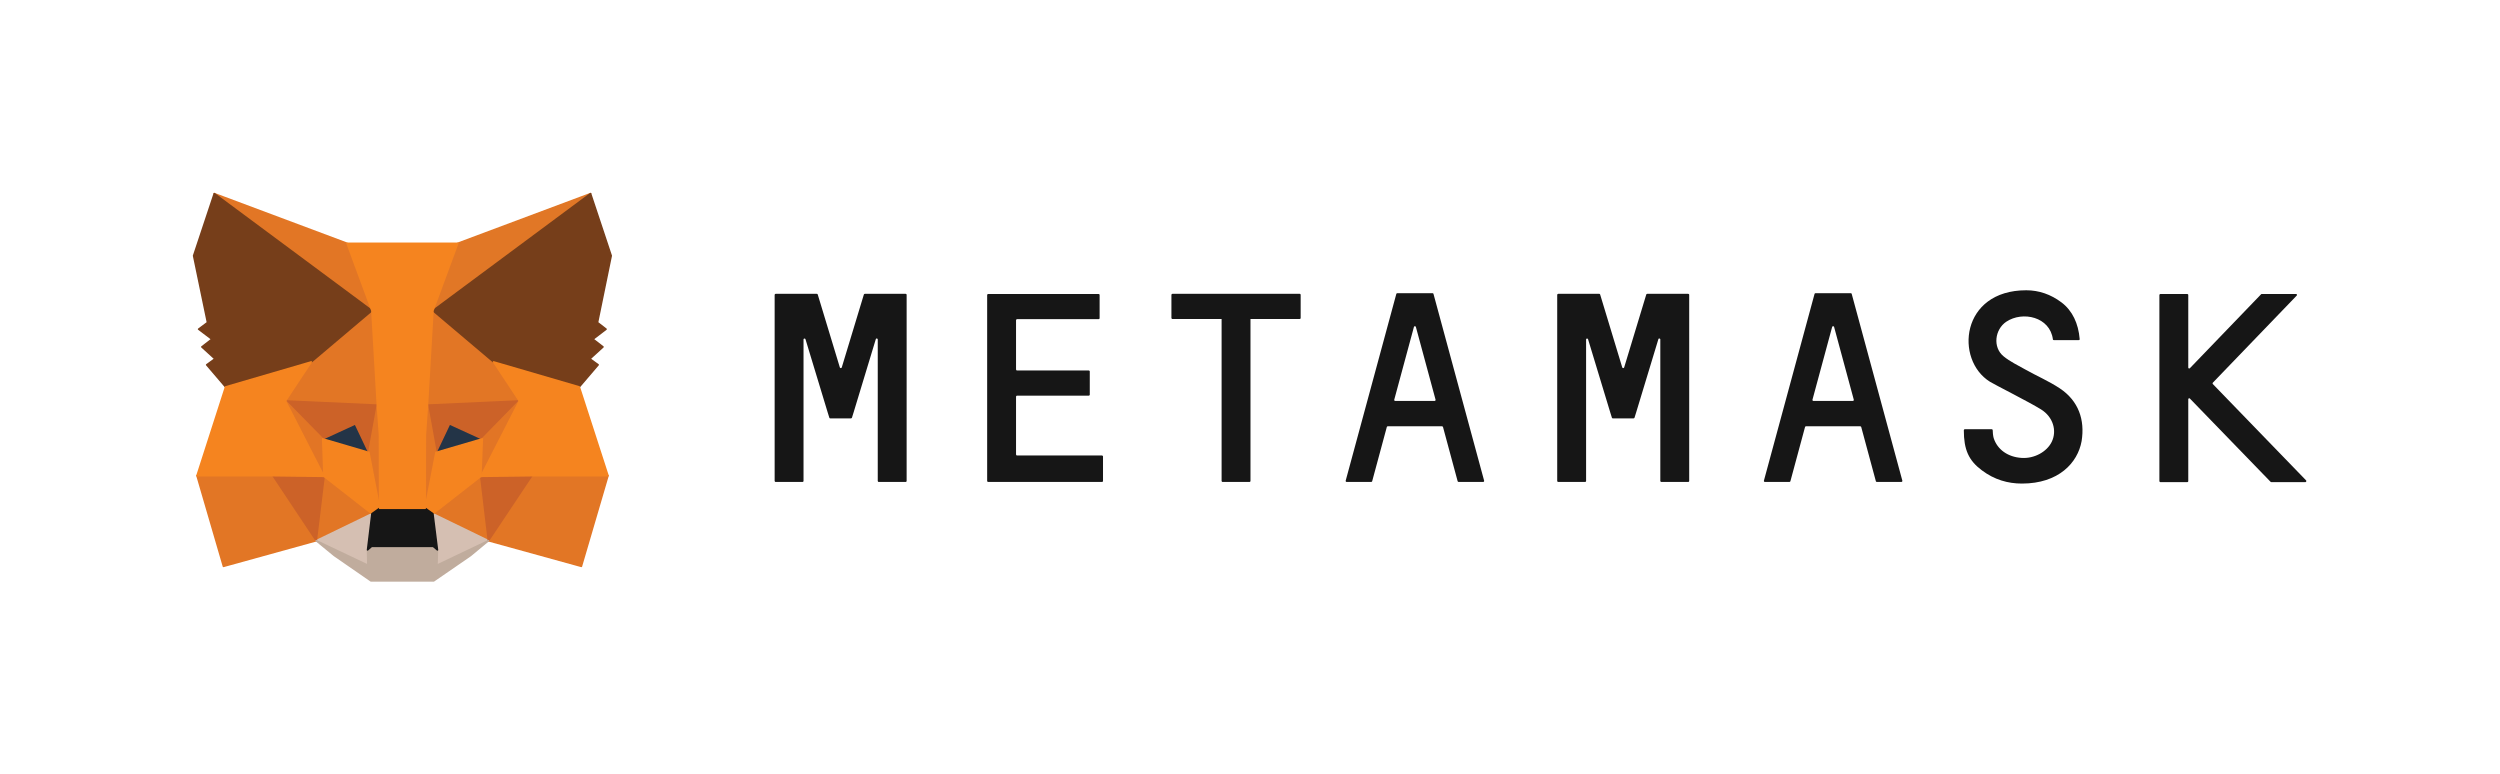 <?xml version="1.0" encoding="utf-8"?>
<!-- Generator: Adobe Illustrator 22.1.0, SVG Export Plug-In . SVG Version: 6.00 Build 0)  -->
<svg version="1.1" id="Layer_1" xmlns:ev="http://www.w3.org/2001/xml-events"
     xmlns="http://www.w3.org/2000/svg" xmlns:xlink="http://www.w3.org/1999/xlink" x="0px" y="0px" viewBox="0 0 1549.4 480"
     style="enable-background:new 0 0 1549.4 480;" xml:space="preserve">
<style type="text/css">
	.st0{fill:#161616;}
	.st1{fill:#E17726;stroke:#E17726;stroke-linecap:round;stroke-linejoin:round;}
	.st2{fill:#E27625;stroke:#E27625;stroke-linecap:round;stroke-linejoin:round;}
	.st3{fill:#D5BFB2;stroke:#D5BFB2;stroke-linecap:round;stroke-linejoin:round;}
	.st4{fill:#233447;stroke:#233447;stroke-linecap:round;stroke-linejoin:round;}
	.st5{fill:#CC6228;stroke:#CC6228;stroke-linecap:round;stroke-linejoin:round;}
	.st6{fill:#E27525;stroke:#E27525;stroke-linecap:round;stroke-linejoin:round;}
	.st7{fill:#F5841F;stroke:#F5841F;stroke-linecap:round;stroke-linejoin:round;}
	.st8{fill:#C0AC9D;stroke:#C0AC9D;stroke-linecap:round;stroke-linejoin:round;}
	.st9{fill:#161616;stroke:#161616;stroke-linecap:round;stroke-linejoin:round;}
	.st10{fill:#763E1A;stroke:#763E1A;stroke-linecap:round;stroke-linejoin:round;}
</style>
    <g>
	<path class="st0" d="M1276.6,240.7c-6.8-4.5-14.3-7.7-21.4-11.7c-4.6-2.6-9.5-4.9-13.5-8.2c-6.8-5.6-5.4-16.6,1.7-21.4
		c10.2-6.8,27.1-3,28.9,10.9c0,0.3,0.3,0.5,0.6,0.5h15.4c0.4,0,0.7-0.3,0.6-0.7c-0.8-9.6-4.5-17.6-11.3-22.7
		c-6.5-4.9-13.9-7.5-21.8-7.5c-40.7,0-44.4,43.1-22.5,56.7c2.5,1.6,24,12.4,31.6,17.1c7.6,4.7,10,13.3,6.7,20.1
		c-3,6.2-10.8,10.5-18.6,10c-8.5-0.5-15.1-5.1-17.4-12.3c-0.4-1.3-0.6-3.8-0.6-4.9c0-0.3-0.3-0.6-0.6-0.6h-16.7
		c-0.3,0-0.6,0.3-0.6,0.6c0,12.1,3,18.8,11.2,24.9c7.7,5.8,16.1,8.2,24.8,8.2c22.8,0,34.6-12.9,37-26.3
		C1292.2,260.3,1288.3,248.5,1276.6,240.7z"/>
        <path class="st0" d="M551.5,182.1h-7.4h-8.1c-0.3,0-0.5,0.2-0.6,0.4l-13.7,45.2c-0.2,0.6-1,0.6-1.2,0l-13.7-45.2
		c-0.1-0.3-0.3-0.4-0.6-0.4h-8.1h-7.4h-10c-0.3,0-0.6,0.3-0.6,0.6v115.4c0,0.3,0.3,0.6,0.6,0.6h16.7c0.3,0,0.6-0.3,0.6-0.6v-87.7
		c0-0.7,1-0.8,1.2-0.2l13.8,45.5l1,3.2c0.1,0.3,0.3,0.4,0.6,0.4h12.8c0.3,0,0.5-0.2,0.6-0.4l1-3.2l13.8-45.5
		c0.2-0.7,1.2-0.5,1.2,0.2v87.7c0,0.3,0.3,0.6,0.6,0.6h16.7c0.3,0,0.6-0.3,0.6-0.6V182.7c0-0.3-0.3-0.6-0.6-0.6H551.5z"/>
        <path class="st0" d="M1020.9,182.1c-0.3,0-0.5,0.2-0.6,0.4l-13.7,45.2c-0.2,0.6-1,0.6-1.2,0l-13.7-45.2c-0.1-0.3-0.3-0.4-0.6-0.4
		h-25.4c-0.3,0-0.6,0.3-0.6,0.6v115.4c0,0.3,0.3,0.6,0.6,0.6h16.7c0.3,0,0.6-0.3,0.6-0.6v-87.7c0-0.7,1-0.8,1.2-0.2l13.8,45.5l1,3.2
		c0.1,0.3,0.3,0.4,0.6,0.4h12.8c0.3,0,0.5-0.2,0.6-0.4l1-3.2l13.8-45.5c0.2-0.7,1.2-0.5,1.2,0.2v87.7c0,0.3,0.3,0.6,0.6,0.6h16.7
		c0.3,0,0.6-0.3,0.6-0.6V182.7c0-0.3-0.3-0.6-0.6-0.6H1020.9z"/>
        <path class="st0" d="M805.5,182.1h-31.1h-16.7h-31.1c-0.3,0-0.6,0.3-0.6,0.6v14.4c0,0.3,0.3,0.6,0.6,0.6h30.5v100.4
		c0,0.3,0.3,0.6,0.6,0.6h16.7c0.3,0,0.6-0.3,0.6-0.6V197.7h30.5c0.3,0,0.6-0.3,0.6-0.6v-14.4C806.1,182.4,805.9,182.1,805.5,182.1z"
        />
        <path class="st0" d="M904,298.7h15.2c0.4,0,0.7-0.4,0.6-0.8l-31.4-115.8c-0.1-0.3-0.3-0.4-0.6-0.4H882h-10.2H866
		c-0.3,0-0.5,0.2-0.6,0.4l-31.4,115.8c-0.1,0.4,0.2,0.8,0.6,0.8h15.2c0.3,0,0.5-0.2,0.6-0.4l9.1-33.7c0.1-0.3,0.3-0.4,0.6-0.4h33.6
		c0.3,0,0.5,0.2,0.6,0.4l9.1,33.7C903.5,298.5,903.8,298.7,904,298.7z M864.1,247.7l12.2-45.1c0.2-0.6,1-0.6,1.2,0l12.2,45.1
		c0.1,0.4-0.2,0.8-0.6,0.8h-24.4C864.3,248.5,864,248.1,864.1,247.7z"/>
        <path class="st0" d="M1163.2,298.7h15.2c0.4,0,0.7-0.4,0.6-0.8l-31.4-115.8c-0.1-0.3-0.3-0.4-0.6-0.4h-5.8H1131h-5.8
		c-0.3,0-0.5,0.2-0.6,0.4l-31.4,115.8c-0.1,0.4,0.2,0.8,0.6,0.8h15.2c0.3,0,0.5-0.2,0.6-0.4l9.1-33.7c0.1-0.3,0.3-0.4,0.6-0.4h33.6
		c0.3,0,0.5,0.2,0.6,0.4l9.1,33.7C1162.7,298.5,1162.9,298.7,1163.2,298.7z M1123.3,247.7l12.2-45.1c0.2-0.6,1-0.6,1.2,0l12.2,45.1
		c0.1,0.4-0.2,0.8-0.6,0.8h-24.4C1123.5,248.5,1123.2,248.1,1123.3,247.7z"/>
        <path class="st0" d="M629.7,281.6v-35.8c0-0.3,0.3-0.6,0.6-0.6h44.5c0.3,0,0.6-0.3,0.6-0.6v-14.4c0-0.3-0.3-0.6-0.6-0.6h-44.5
		c-0.3,0-0.6-0.3-0.6-0.6v-30.6c0-0.3,0.3-0.6,0.6-0.6h50.6c0.3,0,0.6-0.3,0.6-0.6v-14.4c0-0.3-0.3-0.6-0.6-0.6h-51.2h-17.3
		c-0.3,0-0.6,0.3-0.6,0.6v15v31.9v15.6v37v15.8c0,0.3,0.3,0.6,0.6,0.6h17.3H683c0.3,0,0.6-0.3,0.6-0.6v-15.2c0-0.3-0.3-0.6-0.6-0.6
		h-52.8C629.9,282.2,629.7,282,629.7,281.6z"/>
        <path class="st0" d="M1429.2,297.7l-57.8-59.7c-0.2-0.2-0.2-0.6,0-0.8l52-54c0.4-0.4,0.1-1-0.4-1h-21.3c-0.2,0-0.3,0.1-0.4,0.2
		l-44.1,45.8c-0.4,0.4-1,0.1-1-0.4v-45c0-0.3-0.3-0.6-0.6-0.6h-16.7c-0.3,0-0.6,0.3-0.6,0.6v115.4c0,0.3,0.3,0.6,0.6,0.6h16.7
		c0.3,0,0.6-0.3,0.6-0.6v-50.8c0-0.5,0.7-0.8,1-0.4l50,51.6c0.1,0.1,0.3,0.2,0.4,0.2h21.3C1429.3,298.7,1429.6,298,1429.2,297.7z"/>
</g>
    <g>
	<polygon class="st1" points="366,120 264.9,195 283.7,150.8 	"/>
        <g>
		<polygon class="st2" points="132.8,120 233,195.7 215.1,150.8 		"/>
            <polygon class="st2" points="329.6,293.9 302.7,335.1 360.3,351 376.8,294.8 		"/>
            <polygon class="st2" points="122.1,294.8 138.5,351 196,335.1 169.2,293.9 		"/>
            <polygon class="st2" points="192.9,224.3 176.9,248.5 233.9,251.1 232,189.6 		"/>
            <polygon class="st2" points="305.9,224.3 266.2,188.9 264.9,251.1 321.9,248.5 		"/>
            <polygon class="st2" points="196,335.1 230.5,318.4 200.8,295.2 		"/>
            <polygon class="st2" points="268.3,318.4 302.7,335.1 298,295.2 		"/>
	</g>
        <g>
		<polygon class="st3" points="302.7,335.1 268.3,318.4 271.1,340.8 270.8,350.3 		"/>
            <polygon class="st3" points="196,335.1 228,350.3 227.8,340.8 230.5,318.4 		"/>
	</g>
        <polygon class="st4" points="228.6,280.4 200,272 220.2,262.7 	"/>
        <polygon class="st4" points="270.2,280.4 278.6,262.7 298.9,272 	"/>
        <g>
		<polygon class="st5" points="196,335.1 201,293.9 169.2,294.8 		"/>
            <polygon class="st5" points="297.8,293.9 302.7,335.1 329.6,294.8 		"/>
            <polygon class="st5" points="321.9,248.5 264.9,251.1 270.2,280.4 278.6,262.7 298.9,272 		"/>
            <polygon class="st5" points="200,272 220.2,262.7 228.6,280.4 233.9,251.1 176.9,248.5 		"/>
	</g>
        <g>
		<polygon class="st6" points="176.9,248.5 200.8,295.2 200,272 		"/>
            <polygon class="st6" points="298.9,272 298,295.2 321.9,248.5 		"/>
            <polygon class="st6" points="233.9,251.1 228.6,280.4 235.3,315 236.8,269.4 		"/>
            <polygon class="st6" points="264.9,251.1 262.1,269.3 263.5,315 270.2,280.4 		"/>
	</g>
        <polygon class="st7" points="270.2,280.4 263.5,315 268.3,318.4 298,295.2 298.9,272 	"/>
        <polygon class="st7" points="200,272 200.8,295.2 230.5,318.4 235.3,315 228.6,280.4 	"/>
        <polygon class="st8" points="270.8,350.3 271.1,340.8 268.5,338.6 230.3,338.6 227.8,340.8 228,350.3 196,335.1 207.2,344.3
		229.9,360 268.8,360 291.6,344.3 302.7,335.1 	"/>
        <polygon class="st9" points="268.3,318.4 263.5,315 235.3,315 230.5,318.4 227.8,340.8 230.3,338.6 268.5,338.6 271.1,340.8 	"/>
        <g>
		<polygon class="st10" points="370.3,199.9 378.8,158.5 366,120 268.3,192.5 305.9,224.3 359,239.8 370.7,226.1 365.6,222.4
			373.7,215 367.5,210.2 375.6,204 		"/>
            <polygon class="st10" points="120,158.5 128.6,199.9 123.1,204 131.3,210.2 125.1,215 133.2,222.4 128.1,226.1 139.8,239.8
			192.9,224.3 230.5,192.5 132.8,120 		"/>
	</g>
        <polygon class="st7" points="359,239.8 305.9,224.3 321.9,248.5 298,295.2 329.6,294.8 376.8,294.8 	"/>
        <polygon class="st7" points="192.9,224.3 139.8,239.8 122.1,294.8 169.2,294.8 200.8,295.2 176.9,248.5 	"/>
        <polygon class="st7" points="264.9,251.1 268.3,192.5 283.7,150.8 215.1,150.8 230.5,192.5 233.9,251.1 235.2,269.5 235.3,315
		263.5,315 263.6,269.5 	"/>
</g>
</svg>
